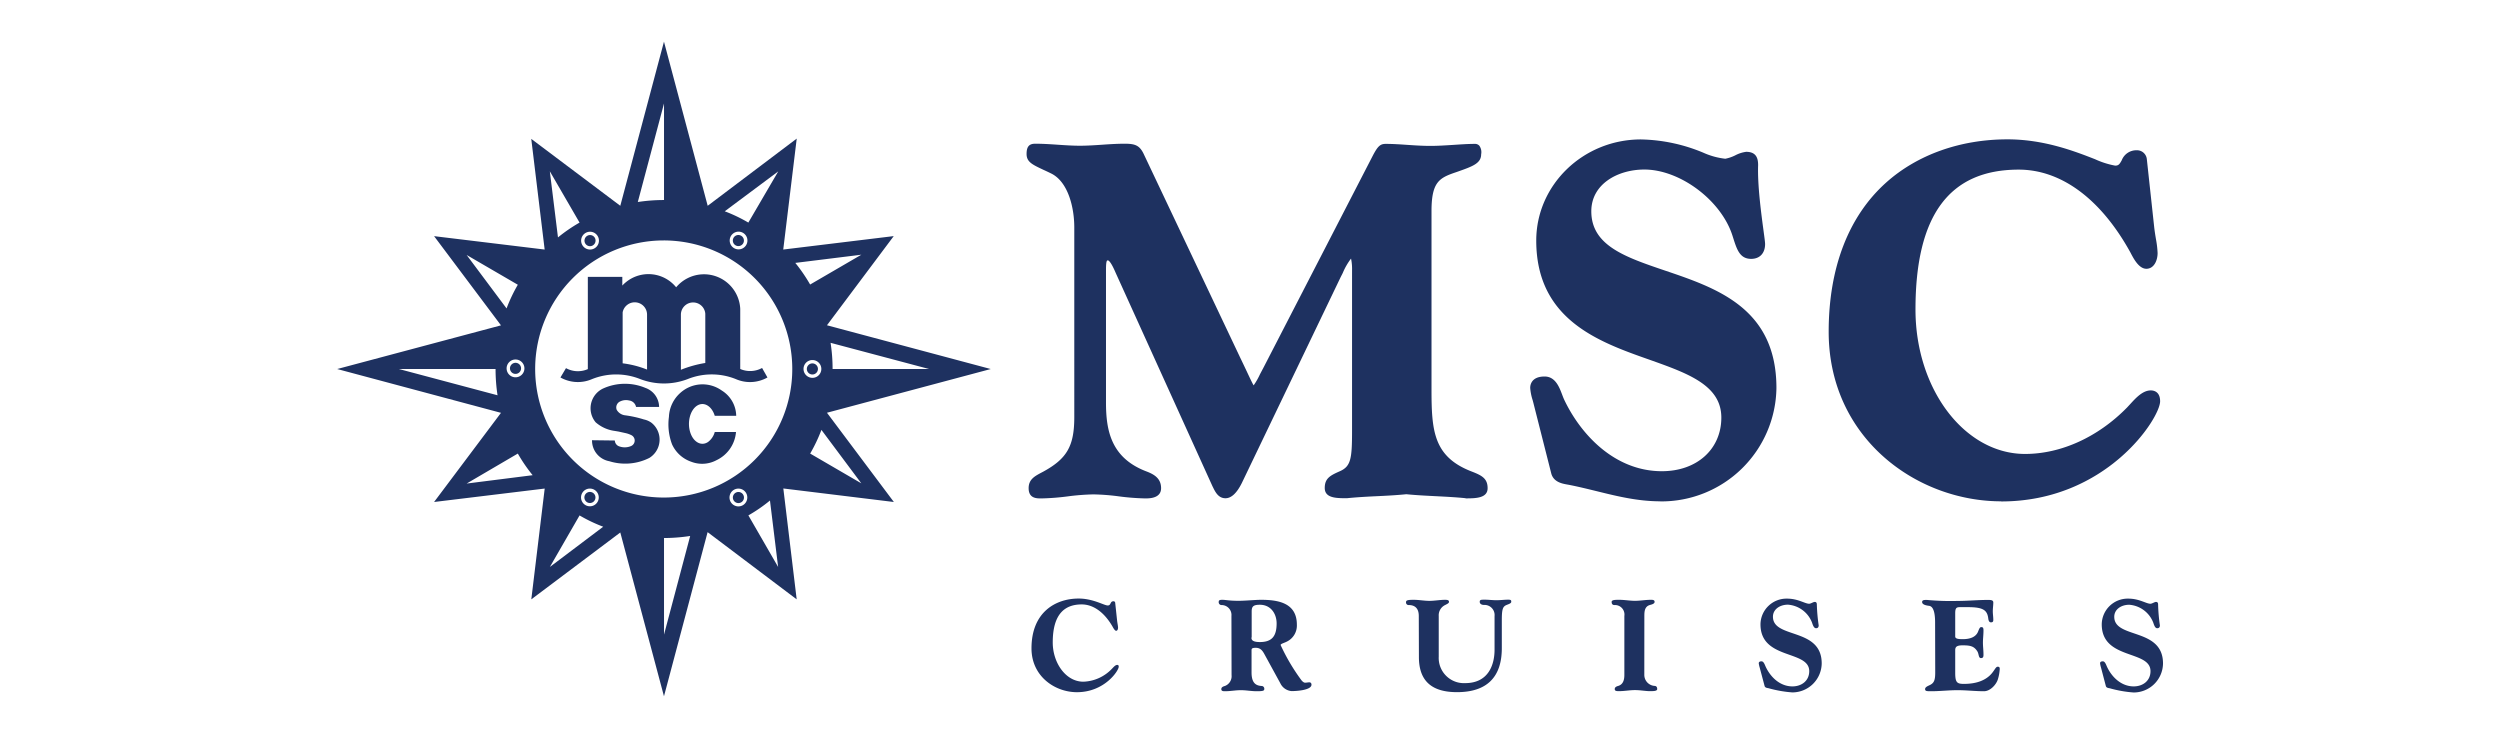 <svg id="Layer_1" data-name="Layer 1" xmlns="http://www.w3.org/2000/svg" viewBox="0 0 595.28 175.75"><defs><style>.cls-1{fill:#1e3160;}</style></defs><path class="cls-1" d="M349,118.63H349c-2.36-.24-4.75-.36-7.08-.48s-4.69-.23-7.05-.47c-2.36.24-4.74.36-7.05.47s-4.73.24-7.08.48h-.3c-2.42,0-5-.09-5-2.44s1.38-3,3.63-4c2.6-1.16,2.87-3,2.87-9.58V64.32a12,12,0,0,0-.24-2.75A15.22,15.22,0,0,0,319.73,65l-.51,1L295.7,115c-1.2,2.42-2.51,3.64-3.9,3.64-1.69,0-2.42-1.48-3-2.67l-.07-.13L265.67,65c-1.17-2.75-1.71-3-1.89-3s-.43,0-.43,2.23V95.84c0,6.61,1.16,13.18,9.6,16.4,1.83.69,3.52,1.65,3.52,4s-2.6,2.44-3.71,2.44a56.21,56.21,0,0,1-6.26-.48,52.71,52.71,0,0,0-6.15-.48,55,55,0,0,0-6.15.48,56.58,56.58,0,0,1-6.27.48c-1.12,0-3,0-3-2.44,0-2.08,1.42-2.84,3.07-3.72l.4-.21c5.68-3.1,7.4-6.13,7.4-13V54.14c0-4.67-1.44-10.83-5.5-12.83-.69-.34-1.31-.63-1.86-.88-2.65-1.25-4-1.87-4-3.77,0-1.73.6-2.44,2.06-2.44,1.79,0,3.6.12,5.36.24s3.53.24,5.28.24,3.55-.12,5.29-.24,3.56-.24,5.35-.24c2.36,0,3.5.32,4.49,2.32l23.05,48.65c.65,1.34,1.18,2.47,1.62,3.4.73,1.55,1.28,2.73,1.57,3.17a17,17,0,0,0,1.5-2.63l.89-1.69,25.88-50.18c1.27-2.47,1.87-3,3.18-3,1.79,0,3.61.13,5.36.25s3.53.23,5.28.23,3.55-.12,5.29-.23,3.56-.25,5.35-.25a1.36,1.36,0,0,1,1,.43,2.61,2.61,0,0,1,.44,2.05c0,2.13-2,2.86-5.39,4.06l-.63.22c-3.92,1.33-5.8,2.27-5.8,9.22V92.72c0,9.81.45,16,9.48,19.52,2.4.93,3.88,1.62,3.88,4s-2.79,2.43-5.25,2.43"/><path class="cls-1" d="M395.35,119.37c-5.36,0-10.33-1.22-15.14-2.41-2.13-.52-4.32-1.06-6.54-1.5l-.44-.08c-1.22-.21-3.26-.57-3.84-2.58l-4.17-16.45c-.08-.34-.18-.71-.29-1.11a12.3,12.3,0,0,1-.57-2.89c0-.64.25-2.7,3.43-2.7,2.54,0,3.49,2.5,4.18,4.33.16.42.31.82.47,1.16,3.89,8.25,12,17.06,23.28,17.06,8.33,0,14.15-5.24,14.15-12.77,0-7.73-8-10.54-17.2-13.81-12-4.23-26.87-9.5-26.87-28.34C365.8,44,377,33.2,390.73,33.2a40.41,40.41,0,0,1,14.83,3.15,17.5,17.5,0,0,0,5.25,1.45,9.27,9.27,0,0,0,2.35-.8,7.74,7.74,0,0,1,2.63-.85c2.51,0,2.84,1.7,2.84,3.18-.17,4.79.75,11.57,1.29,15.62.25,1.84.37,2.75.37,3.16,0,2.18-1.27,3.53-3.31,3.53-2.7,0-3.4-2.2-4.29-5l-.16-.5c-2.66-8.4-12.46-15.77-21-15.77-6.27,0-12.62,3.42-12.62,9.94,0,8.16,8.08,10.9,17.44,14.08,12.49,4.23,26.64,9,26.64,28a27.4,27.4,0,0,1-27.67,27"/><path class="cls-1" d="M476.5,119.37c-20.19,0-41.07-15.1-41.07-40.38,0-15.21,4.72-27.48,13.65-35.49,7.42-6.66,17.69-10.32,28.93-10.32,8.71,0,16,2.84,20.82,4.72a20.07,20.07,0,0,0,4.82,1.54c.82,0,1.06-.37,1.56-1.27a3.72,3.72,0,0,1,3.55-2.39,2.35,2.35,0,0,1,2.42,2.06L512.93,54c.11,1,.26,1.94.42,2.89a23.22,23.22,0,0,1,.4,3.35c0,1.87-.91,3.76-2.67,3.76s-3-2.34-3.73-3.74q-.12-.24-.21-.39c-7-12.57-16.4-19.48-26.45-19.48-16.55,0-24.59,10.89-24.59,33.31,0,19,11.71,34.39,26.1,34.39,8.52,0,17.37-4,24.28-11.06l.77-.83c1.32-1.44,2.95-3.24,4.88-3.24.67,0,2.22.26,2.22,2.59,0,4-12.72,23.85-37.85,23.85"/><path class="cls-1" d="M139.81,119.6a1.32,1.32,0,1,0-.49-1.8,1.33,1.33,0,0,0,.49,1.8m57.1-21.32,39-10.41-39-10.42,15.9-21.23-26.31,3.2L189.71,33,168.51,49,158.1,9.92,147.7,49,126.5,33.07l3.19,26.35-26.33-3.19,15.93,21.24-39,10.4,39,10.43-15.93,21.23,26.34-3.2-3.19,26.38,21.19-15.92,10.4,39,10.39-39.08,21.21,16-3.18-26.4,26.32,3.22Zm24.34-10.41s-23,0-23,0a40.21,40.21,0,0,0-.48-6.24ZM95,87.87s23,0,23,0a41.51,41.51,0,0,0,.47,6.25Zm90.31-47.06L178.19,53a36.64,36.64,0,0,0-5.62-2.69Zm-7.63,17.53a2.11,2.11,0,1,1-.77-2.9,2.11,2.11,0,0,1,.77,2.9M158.11,24.63v23a41.2,41.2,0,0,0-6.24.47ZM139.44,55.46a2.12,2.12,0,1,1-.78,2.9,2.12,2.12,0,0,1,.78-2.9M138,53a38,38,0,0,0-5.14,3.53l-1.94-15.74ZM124.87,87.71a2.12,2.12,0,1,1-2.12-2.11,2.12,2.12,0,0,1,2.12,2.11m-13.76-27,12.19,7.09a37.29,37.29,0,0,0-2.68,5.64Zm0,54.43L123.3,108a38.12,38.12,0,0,0,3.53,5.15ZM130.93,135,138,122.73a36.75,36.75,0,0,0,5.63,2.69Zm7.71-17.62a2.11,2.11,0,1,1,.78,2.9,2.11,2.11,0,0,1-.78-2.9m19.47,33.73s0-23,0-23a41.34,41.34,0,0,0,6.23-.49Zm18.77-30.81a2.12,2.12,0,1,1,.78-2.9,2.13,2.13,0,0,1-.78,2.9m1.32,2.42a37.19,37.19,0,0,0,5.14-3.54L185.28,135Zm-20.1-4.25a30.61,30.61,0,1,1,30.55-30.61,30.58,30.58,0,0,1-30.55,30.61m47-57.82L192.9,67.75a38.36,38.36,0,0,0-3.53-5.15ZM191.33,87.84a2.1,2.1,0,0,1,2.11-2.11,2.12,2.12,0,1,1-2.11,2.11m4.26,14.52,9.5,12.73L192.91,108a37.76,37.76,0,0,0,2.68-5.64M141.15,58.44a1.34,1.34,0,0,0,.49-1.81,1.31,1.31,0,0,0-1.8-.48,1.33,1.33,0,0,0-.49,1.81,1.31,1.31,0,0,0,1.8.48M121.43,87.71a1.32,1.32,0,1,0,1.32-1.32,1.33,1.33,0,0,0-1.32,1.32m53.73,29.62a1.32,1.32,0,1,0,1.81.48,1.31,1.31,0,0,0-1.81-.48m19.6-29.49a1.32,1.32,0,1,0-1.32,1.33,1.32,1.32,0,0,0,1.32-1.33M176.47,56.13a1.32,1.32,0,1,0,.49,1.81,1.33,1.33,0,0,0-.49-1.81"/><path class="cls-1" d="M146.4,104.89a1.52,1.52,0,0,0,.93,1.35,3.82,3.82,0,0,0,2.86,0,1.43,1.43,0,0,0,.09-2.65,5.9,5.9,0,0,0-1.28-.45l-1.72-.38-.9-.15a8.59,8.59,0,0,1-4.55-2.06,5.31,5.31,0,0,1-.76-1.22,5.2,5.2,0,0,1,2.62-6.86,12.6,12.6,0,0,1,10-.1,4.86,4.86,0,0,1,3.25,4.52h-5.49a1.93,1.93,0,0,0-1.64-1.53,3.19,3.19,0,0,0-2.11.21,1.57,1.57,0,0,0-.86,2,2.65,2.65,0,0,0,1.93,1.31,26.23,26.23,0,0,1,4.56,1,4.69,4.69,0,0,1,1.76.76,5,5,0,0,1,1.24,1.4,5.12,5.12,0,0,1-1.72,7,12.76,12.76,0,0,1-9.53.78,5,5,0,0,1-4.11-5ZM175.3,99a7.22,7.22,0,0,0-3.42-6,7.88,7.88,0,0,0-9.85.52,8.07,8.07,0,0,0-2.75,5.74,13.46,13.46,0,0,0,.75,6.56,7.79,7.79,0,0,0,4.57,4.13,7.21,7.21,0,0,0,6-.37,8.15,8.15,0,0,0,4.65-6.71h-5.06a4.36,4.36,0,0,1-1.61,2.38c-1.62,1.08-3.53,0-4.25-2.38s0-5.18,1.61-6.25,3.52,0,4.25,2.38Zm-7.36-12.55V74.7a2.91,2.91,0,0,0-5.81.15v13.2a27.25,27.25,0,0,1,5.81-1.62M154.07,88V74.85a2.93,2.93,0,0,0-5.81-.47V86.51A23.34,23.34,0,0,1,154.07,88m28.67,1.88a8.41,8.41,0,0,1-7.52.39,15.37,15.37,0,0,0-11.49,0,15.79,15.79,0,0,1-11.27,0,15.42,15.42,0,0,0-11.49,0,8.44,8.44,0,0,1-7.52-.39l1.32-2.22a5.87,5.87,0,0,0,5.2.23V65.93h8.21V68a7.18,7.18,0,0,1,.85-.8A8.48,8.48,0,0,1,161,68.41a8.64,8.64,0,0,1,15.26,5.13V87.86a5.91,5.91,0,0,0,5.2-.24Z"/><path class="cls-1" d="M266,147.82c.07.59.22,1.25.22,1.63s-.15.75-.46.75-.72-.75-.85-1c-2-3.47-4.63-5.28-7.35-5.28-4,0-6.89,2.24-6.89,9.06,0,4.81,3.07,9.34,7.29,9.34a9.82,9.82,0,0,0,6.73-3c.38-.37.85-1,1.35-1,.25,0,.34.15.34.44,0,.94-3.38,6.06-9.95,6.06-5.25,0-10.82-3.78-10.82-10.44,0-8.71,5.85-11.86,11.23-11.86,3.44,0,6.07,1.65,6.92,1.65s.5-1,1.37-1a.38.38,0,0,1,.41.35Z"/><path class="cls-1" d="M293.22,146.66a2.36,2.36,0,0,0-2.38-2.59.67.67,0,0,1-.65-.75c0-.32.12-.5.87-.5s1.6.24,3.82.24c1.69,0,4-.24,5.38-.24,4.19,0,8.54.78,8.54,5.93a4.25,4.25,0,0,1-2.34,4c-.63.34-1.53.53-1.53.84a46.89,46.89,0,0,0,5,8.44c.31.34.57.53.85.53s.69-.09,1-.09.5.22.5.56c0,1.34-3.69,1.53-4.73,1.53a3.28,3.28,0,0,1-2.69-1.87L301.2,156c-.53-1-1-1.75-2.19-1.75-.81,0-1,.16-1,.56v5.31c0,2.56,1.06,3.13,2.38,3.22a.65.65,0,0,1,.65.75c0,.4-.37.5-1.81.5-1.26,0-2.51-.25-3.76-.25s-2.5.25-3.75.25c-.44,0-.91,0-.91-.5s.53-.66.85-.75a2.49,2.49,0,0,0,1.59-2.6Zm4.76,5.13c0,.37,0,1.09,2,1.09,2.81,0,4-1.31,4-4.44,0-2.25-1.34-4.44-4-4.44-1.66,0-1.94.5-1.94,1.63,0,0,0,6.16,0,6.16"/><path class="cls-1" d="M337.83,146.66c0-1.94-1.07-2.59-2.38-2.59a.61.61,0,0,1-.66-.66c0-.44.28-.59,1.82-.59,1.25,0,2.5.25,3.75.25s2.5-.25,3.76-.25c.75,0,.9.19.9.5s-.44.5-.93.75a2.71,2.71,0,0,0-1.51,2.6v9.71a6,6,0,0,0,6.29,6.28c5.61,0,7-4.47,7-7.94v-8a2.41,2.41,0,0,0-2.53-2.68c-.54,0-1-.25-1-.75s.38-.5,1.16-.5c.94,0,1.88.13,2.82.13s1.88-.13,2.81-.13c.63,0,.72.13.72.5s-.56.53-1.09.75c-.91.37-1.16.94-1.16,3.65v6.65c0,6.94-3.6,10.47-10.67,10.47-5.73,0-9.07-2.41-9.07-8.34Z"/><path class="cls-1" d="M391.53,160.72a2.63,2.63,0,0,0,2.41,2.6c.41,0,.66.24.66.75s-.91.5-1.82.5-2.22-.25-3.47-.25-2.5.25-3.75.25c-.6,0-1.07,0-1.07-.5s.53-.66.85-.75c1.22-.38,1.44-1.57,1.44-2.6V146.66a2.26,2.26,0,0,0-2.38-2.59c-.41,0-.65-.25-.65-.75s.9-.5,1.81-.5c1.25,0,2.5.24,3.76.24s2.5-.24,3.75-.24c.44,0,.91,0,.91.5s-.85.65-1.16.75c-1.22.37-1.28,1.56-1.28,2.59Z"/><path class="cls-1" d="M419,158.94a6.2,6.2,0,0,1-.22-1c0-.23.13-.47.66-.47s.78.84,1,1.31c1.16,2.47,3.41,4.66,6.36,4.66,2.19,0,4-1.34,4-3.63,0-5.09-11.61-2.62-11.61-11.15a6.2,6.2,0,0,1,6.32-6.12c2.66,0,4.25,1.22,5.29,1.22.34,0,1-.44,1.31-.44s.5.18.5.59a42.65,42.65,0,0,0,.44,5c0,.4-.18.68-.62.68s-.7-.5-.94-1.27a6.66,6.66,0,0,0-5.76-4.34c-1.91,0-3.57,1.09-3.57,2.87,0,5.31,11.61,2.5,11.61,11.12a7,7,0,0,1-7,6.9,28.46,28.46,0,0,1-5.67-1c-.31-.06-.81-.09-.93-.53Z"/><path class="cls-1" d="M460.77,148.25c0-1.53-.15-3.87-1.47-4-1-.12-1.62-.4-1.62-.9s.53-.5,1.15-.5a60.24,60.24,0,0,0,7.23.24c2.41,0,4.82-.24,7.23-.24.72,0,1.34,0,1.34.62s-.12,1.38-.12,2.07.12,1.37.12,2.06c0,.34-.09.59-.56.59s-.59-.56-.63-.84c-.22-2-1.12-2.78-4.79-2.78h-2c-.87,0-1.09.28-1.09,1.5v5.47c0,.5.53.65,1.78.65,1.82,0,3.19-.53,3.69-1.87.34-.88.47-1,.78-1,.48,0,.48.44.48.88,0,.93-.13,1.87-.13,2.81s.13,1.87.13,2.81c0,.44,0,.88-.6.88s-.47-.94-.84-1.57c-.79-1.27-1.69-1.47-3.51-1.47-1.5,0-1.78.41-1.78,1.19v5.34c0,2.31.41,2.65,2.06,2.65,3.29,0,5.1-1,6.17-2s1.37-2.09,1.87-2.09.5.28.5.59a10.14,10.14,0,0,1-.46,2.47c-.41,1.25-1.82,2.78-3.29,2.78-2.1,0-4.19-.25-6.29-.25s-4.2.25-6.29.25c-1,0-1.44,0-1.44-.5s.62-.72,1.19-1c1-.5,1.22-1.25,1.22-3Z"/><path class="cls-1" d="M500.27,158.94a6.2,6.2,0,0,1-.22-1c0-.23.13-.47.66-.47s.78.84,1,1.31c1.15,2.47,3.41,4.66,6.35,4.66,2.19,0,4-1.34,4-3.63,0-5.09-11.61-2.62-11.61-11.15a6.19,6.19,0,0,1,6.32-6.12c2.65,0,4.25,1.22,5.29,1.22.34,0,1-.44,1.31-.44s.5.18.5.59a41.06,41.06,0,0,0,.43,5c0,.4-.18.68-.63.68s-.68-.5-.93-1.27A6.66,6.66,0,0,0,507,144c-1.91,0-3.57,1.09-3.57,2.87,0,5.31,11.61,2.5,11.61,11.12a7,7,0,0,1-7,6.9,28.33,28.33,0,0,1-5.67-1c-.31-.06-.81-.09-.94-.53Z"/></svg>